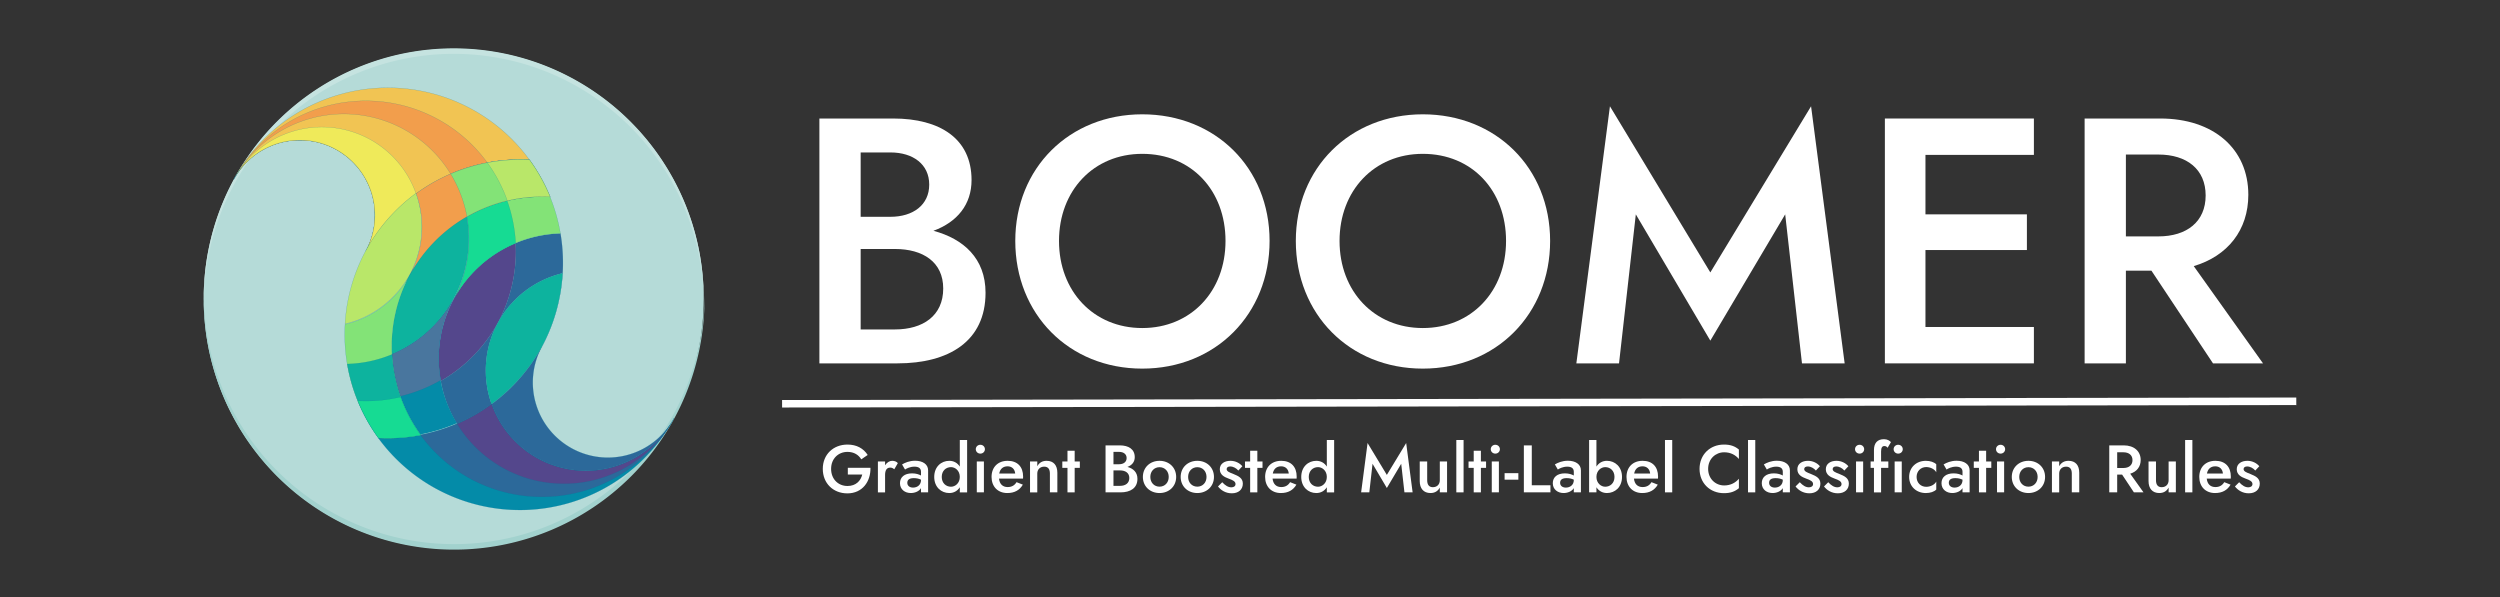 <?xml version="1.0" encoding="UTF-8" standalone="no"?>
<!-- Created with Inkscape (http://www.inkscape.org/) -->

<svg
   width="500mm"
   height="119.437mm"
   viewBox="0 0 500 119.437"
   version="1.1"
   id="svg5"
   xmlns="http://www.w3.org/2000/svg"
   xmlns:svg="http://www.w3.org/2000/svg">
  <rect x="0" y="0" width="500" height="119.437" fill="#333333" stroke="none"/>
  <defs
     id="defs2">
    <rect
       x="458.906"
       y="272.505"
       width="1698.591"
       height="85.345"
       id="rect5066" />
    <rect
       x="400"
       y="1.0220447e-10"
       width="1380"
       height="380"
       id="rect65287-3" />
  </defs>
  <g
     id="layer1"
     style="display:inline">
    <g
       id="g25590"
       transform="translate(-0.529,4.969)">
      <g
         id="g1073"
         transform="translate(40.74,9.669)">
        <circle
           style="display:inline;fill:#b5dbd8;fill-opacity:1;stroke-width:5.536;stroke-linejoin:round"
           id="circle26197"
           cx="50"
           cy="50.1"
           r="50"
           transform="translate(0.529,-4.969)" />
        <path
           id="path26297"
           style="display:inline;fill:#c5e3e0;fill-opacity:1;stroke-width:5.536;stroke-linejoin:round"
           d="M 99.99,50.819 A 50,50 0 0 0 50,1.1 50,50 0 0 0 0.021,50.55 50,50 0 0 1 0,50 50,50 0 0 1 50,0 50,50 0 0 1 100,50 50,50 0 0 1 99.99,50.819 Z"
           transform="translate(0.529,-4.969)" />
        <path
           id="path848"
           style="display:inline;fill:#a2d2ce;fill-opacity:1;stroke-width:20.924;stroke-linejoin:round"
           d="M 377.914,186.258 A 188.976,188.976 0 0 1 188.977,374.174 188.976,188.976 0 0 1 0.078,187.275 188.976,188.976 0 0 0 0,189.354 188.976,188.976 0 0 0 188.977,378.33 188.976,188.976 0 0 0 377.953,189.354 a 188.976,188.976 0 0 0 -0.039,-3.096 z"
           transform="matrix(0.265,0,0,0.265,0.529,-4.969)" />
        <g
           id="g72272"
           transform="rotate(28.497,60.049,48.557)"
           style="display:inline;stroke:#006d93;stroke-width:0.05;stroke-miterlimit:4;stroke-dasharray:none;stroke-opacity:0.5">
          <g
             id="g5146"
             style="display:inline;stroke:#006d93;stroke-width:0.05;stroke-miterlimit:4;stroke-dasharray:none;stroke-opacity:0.5">
            <path
               id="path1166-3"
               style="display:inline;fill:#048ba8;fill-opacity:1;stroke:#006d93;stroke-width:0.189;stroke-linejoin:round;stroke-miterlimit:4;stroke-dasharray:none;stroke-opacity:0.5"
               d="m 377.953,188.977 a 75.591,75.591 0 0 1 -75.592,75.59 75.591,75.591 0 0 1 -50.424,-19.398 132.283,132.283 0 0 1 -63.074,63.248 132.283,132.283 0 0 0 56.807,12.844 132.283,132.283 0 0 0 132.283,-132.283 z"
               transform="scale(0.265)" />
            <path
               id="path1084-6"
               style="display:inline;fill:#2c699a;fill-opacity:1;stroke:#006d93;stroke-width:0.189;stroke-linejoin:round;stroke-miterlimit:4;stroke-dasharray:none;stroke-opacity:0.5"
               d="m 377.953,188.977 a 75.591,75.591 0 0 1 -75.592,75.59 75.591,75.591 0 0 1 -50.553,-19.516 132.283,132.283 0 0 1 -35.959,46.211 113.386,113.386 0 0 0 48.717,11.1 113.386,113.386 0 0 0 113.387,-113.385 z"
               transform="scale(0.265)" />
            <path
               id="path1408-7"
               style="display:inline;fill:#54478c;fill-opacity:1;stroke:#006d93;stroke-width:0.189;stroke-linejoin:round;stroke-miterlimit:4;stroke-dasharray:none;stroke-opacity:0.5"
               d="m 377.953,188.977 a 75.591,75.591 0 0 1 -75.592,75.59 75.591,75.591 0 0 1 -50.527,-19.492 132.283,132.283 0 0 1 -15.818,25.602 94.488,94.488 0 0 0 47.449,12.789 94.488,94.488 0 0 0 94.488,-94.488 z"
               transform="scale(0.265)" />
            <path
               id="path1512-2"
               style="display:inline;fill:#2c699a;fill-opacity:1;stroke:#006d93;stroke-width:0.189;stroke-linejoin:round;stroke-miterlimit:4;stroke-dasharray:none;stroke-opacity:0.5"
               d="m 264.566,188.977 a 132.283,132.283 0 0 1 -12.609,56.211 75.591,75.591 0 0 0 50.404,19.379 75.591,75.591 0 0 0 75.33,-70.252 56.693,56.693 0 0 1 -56.432,51.355 56.693,56.693 0 0 1 -56.693,-56.693 z"
               transform="scale(0.265)" />
          </g>
          <g
             id="g6558"
             style="display:inline;stroke:#006d93;stroke-width:0.05;stroke-miterlimit:4;stroke-dasharray:none;stroke-opacity:0.5">
            <path
               id="path1166"
               style="display:inline;fill:#f1c453;fill-opacity:1;stroke:#006d93;stroke-width:0.189;stroke-linejoin:round;stroke-miterlimit:4;stroke-dasharray:none;stroke-opacity:0.5"
               d="M 132.283,56.693 A 132.283,132.283 0 0 0 0,188.977 56.693,56.693 0 0 1 56.693,132.283 56.693,56.693 0 0 1 113.387,188.977 132.283,132.283 0 0 1 189.088,69.535 132.283,132.283 0 0 0 132.283,56.693 Z"
               transform="scale(0.265)" />
            <path
               id="path1084"
               style="display:inline;fill:#f29e4c;fill-opacity:1;stroke:#006d93;stroke-width:0.189;stroke-linejoin:round;stroke-miterlimit:4;stroke-dasharray:none;stroke-opacity:0.5"
               d="M 113.387,75.59 A 113.386,113.386 0 0 0 0,188.977 56.693,56.693 0 0 1 56.693,132.283 56.693,56.693 0 0 1 113.387,188.977 132.283,132.283 0 0 1 162.176,86.629 113.386,113.386 0 0 0 113.387,75.59 Z"
               transform="scale(0.265)" />
            <path
               id="path1408"
               style="display:inline;fill:#f1c453;fill-opacity:1;stroke:#006d93;stroke-width:0.189;stroke-linejoin:round;stroke-miterlimit:4;stroke-dasharray:none;stroke-opacity:0.5"
               d="M 94.488,94.488 A 94.488,94.488 0 0 0 0,188.977 56.693,56.693 0 0 1 56.693,132.283 56.693,56.693 0 0 1 113.387,188.977 132.283,132.283 0 0 1 141.938,107.277 94.488,94.488 0 0 0 94.488,94.488 Z"
               transform="scale(0.265)" />
            <path
               id="path1512"
               style="display:inline;fill:#efea5a;fill-opacity:1;stroke:#006d93;stroke-width:0.189;stroke-linejoin:round;stroke-miterlimit:4;stroke-dasharray:none;stroke-opacity:0.5"
               d="M 75.59,113.387 A 75.591,75.591 0 0 0 0,188.977 56.693,56.693 0 0 1 56.693,132.283 a 56.693,56.693 0 0 1 56.693,56.693 132.283,132.283 0 0 1 12.609,-56.211 75.591,75.591 0 0 0 -50.406,-19.379 z"
               transform="scale(0.265)" />
          </g>
          <g
             id="g3439"
             transform="translate(-51.904,8.807)"
             style="display:inline;stroke:#006d93;stroke-width:0.05;stroke-miterlimit:4;stroke-dasharray:none;stroke-opacity:0.5">
            <path
               id="circle5148-1"
               style="display:inline;fill:#2c699a;fill-opacity:1;stroke:#006d93;stroke-width:0.189;stroke-linejoin:round;stroke-miterlimit:4;stroke-dasharray:none;stroke-opacity:0.5"
               d="m 236.123,107.207 a 94.488,94.488 0 0 0 -26.229,22.557 113.386,113.386 0 0 1 16.877,59.213 75.591,75.591 0 0 1 25.041,-56.156 132.283,132.283 0 0 1 6.836,17.598 132.283,132.283 0 0 0 -22.525,-43.211 z m 22.525,43.211 a 132.283,132.283 0 0 1 0.291,0.965 132.283,132.283 0 0 0 -0.291,-0.965 z m 0.291,0.965 a 132.283,132.283 0 0 1 2.166,8.146 132.283,132.283 0 0 0 -2.166,-8.146 z m 2.166,8.146 a 132.283,132.283 0 0 1 0.455,2.141 132.283,132.283 0 0 0 -0.455,-2.141 z m 0.455,2.141 a 132.283,132.283 0 0 1 1.408,7.451 132.283,132.283 0 0 0 -1.408,-7.451 z m 1.408,7.451 a 132.283,132.283 0 0 1 0.43,3.395 132.283,132.283 0 0 0 -0.43,-3.395 z m 0.43,3.395 a 132.283,132.283 0 0 1 0.736,6.434 132.283,132.283 0 0 0 -0.736,-6.434 z m 0.736,6.434 a 132.283,132.283 0 0 1 0.432,10.031 132.283,132.283 0 0 0 -0.432,-10.031 z m 0.432,10.031 a 132.283,132.283 0 0 1 -0.432,10.002 132.283,132.283 0 0 0 0.432,-10.002 z m -0.432,10.002 a 132.283,132.283 0 0 1 -0.746,6.539 132.283,132.283 0 0 0 0.746,-6.539 z m -0.746,6.539 a 132.283,132.283 0 0 1 -0.42,3.305 132.283,132.283 0 0 0 0.42,-3.305 z m -0.42,3.305 a 132.283,132.283 0 0 1 -1.428,7.543 132.283,132.283 0 0 0 1.428,-7.543 z m -1.428,7.543 a 132.283,132.283 0 0 1 -0.428,2.012 132.283,132.283 0 0 0 0.428,-2.012 z m -0.428,2.012 a 132.283,132.283 0 0 1 -2.188,8.229 132.283,132.283 0 0 0 2.188,-8.229 z m -2.188,8.229 a 132.283,132.283 0 0 1 -0.273,0.9 132.283,132.283 0 0 0 0.273,-0.9 z m -0.273,0.9 a 132.283,132.283 0 0 1 -6.844,17.621 75.591,75.591 0 0 1 -25.037,-56.15 113.386,113.386 0 0 1 -16.906,59.174 94.488,94.488 0 0 0 26.256,22.588 132.283,132.283 0 0 0 22.531,-43.232 z m -49.002,-97.463 a 94.488,94.488 0 0 0 -5.912,8.252 94.488,94.488 0 0 1 5.912,-8.252 z m -6.414,9.125 a 94.488,94.488 0 0 0 -4.342,7.791 94.488,94.488 0 0 1 4.342,-7.791 z m -5.602,10.551 a 94.488,94.488 0 0 0 -2.676,6.406 94.488,94.488 0 0 1 2.676,-6.406 z m -3.822,9.723 a 94.488,94.488 0 0 0 -1.83,6.299 94.488,94.488 0 0 1 1.83,-6.299 z m -2.67,9.768 a 94.488,94.488 0 0 0 -1.166,6.807 94.488,94.488 0 0 1 1.166,-6.807 z m -1.602,9.846 a 94.488,94.488 0 0 0 -0.564,9.918 94.488,94.488 0 0 1 0.564,-9.918 z m -0.564,9.918 a 94.488,94.488 0 0 0 0.561,9.902 94.488,94.488 0 0 1 -0.561,-9.902 z m 1.006,12.988 a 94.488,94.488 0 0 0 1.154,6.752 94.488,94.488 0 0 1 -1.154,-6.752 z m 2.002,10.25 a 94.488,94.488 0 0 0 1.818,6.26 94.488,94.488 0 0 1 -1.818,-6.26 z m 2.977,9.609 a 94.488,94.488 0 0 0 2.646,6.344 94.488,94.488 0 0 1 -2.646,-6.344 z m 3.932,9.164 a 94.488,94.488 0 0 0 4.232,7.596 94.488,94.488 0 0 1 -4.232,-7.596 z m 4.846,8.662 a 94.488,94.488 0 0 0 5.881,8.219 94.488,94.488 0 0 1 -5.881,-8.219 z"
               transform="matrix(0.265,0,0,0.265,51.904,-8.807)" />
            <path
               id="circle5150-8"
               style="display:inline;fill:#54478c;fill-opacity:1;stroke:#006d93;stroke-width:0.189;stroke-linejoin:round;stroke-miterlimit:4;stroke-dasharray:none;stroke-opacity:0.5"
               d="m 209.877,129.73 a 94.488,94.488 0 0 0 -20.9,59.246 94.488,94.488 0 0 0 20.871,59.211 113.386,113.386 0 0 0 16.924,-59.207 113.386,113.386 0 0 0 -16.895,-59.25 z"
               transform="matrix(0.265,0,0,0.265,51.904,-8.807)" />
            <path
               id="path7774"
               style="display:inline;fill:#0db39e;fill-opacity:1;stroke:#006d93;stroke-width:0.189;stroke-linejoin:round;stroke-miterlimit:4;stroke-dasharray:none;stroke-opacity:0.5"
               d="m 251.812,132.82 a 75.591,75.591 0 0 0 -25.041,56.156 75.591,75.591 0 0 0 25.037,56.154 132.283,132.283 0 0 0 12.758,-56.15 132.283,132.283 0 0 0 -12.754,-56.16 z"
               transform="matrix(0.265,0,0,0.265,51.904,-8.807)" />
          </g>
          <g
             id="g5751"
             style="display:inline;stroke:#006d93;stroke-width:0.05;stroke-miterlimit:4;stroke-dasharray:none;stroke-opacity:0.5"
             transform="translate(-0.16)">
            <path
               id="circle5148"
               style="display:inline;fill:#048ba8;fill-opacity:1;stroke:#006d93;stroke-width:0.05;stroke-linejoin:round;stroke-miterlimit:4;stroke-dasharray:none;stroke-opacity:0.5"
               d="M 50.16,50 A 25,25 0 0 1 44.607,65.672 30,30 0 0 0 57.283,77.09 35,35 0 0 0 62.63,71.63 25,25 0 0 1 50.16,50 Z m -9.826,3.065 a 30,30 0 0 0 0.158,1.132 30,30 0 0 1 -0.158,-1.132 z m 0.482,3.025 a 30,30 0 0 0 0.312,1.329 30,30 0 0 1 -0.312,-1.329 z m 0.787,2.968 a 30,30 0 0 0 0.455,1.365 30,30 0 0 1 -0.455,-1.365 z m 1.099,2.912 a 30,30 0 0 0 0.884,1.865 30,30 0 0 1 -0.884,-1.865 z" />
            <path
               id="circle5150"
               style="display:inline;fill:#49769e;fill-opacity:1;stroke:#006d93;stroke-width:0.05;stroke-linejoin:round;stroke-miterlimit:4;stroke-dasharray:none;stroke-opacity:0.5"
               d="m 50.16,50 a 25,25 0 0 1 -5.542,15.658 30,30 0 0 0 5.503,6.648 30,30 0 0 0 5.582,-6.68 25,25 0 0 1 -5.542,-15.626 z m -9.84,3.012 a 30,30 0 0 0 0.037,0.318 30,30 0 0 1 -0.037,-0.318 z m 0.465,3.006 a 30,30 0 0 0 0.089,0.425 30,30 0 0 1 -0.089,-0.425 z m 0.788,3.02 a 30,30 0 0 0 0.113,0.366 30,30 0 0 1 -0.113,-0.366 z m 1.136,3.025 a 30,30 0 0 0 0.2,0.428 30,30 0 0 1 -0.2,-0.428 z m 1.353,2.686 a 30,30 0 0 0 0.32,0.548 30,30 0 0 1 -0.32,-0.548 z" />
          </g>
          <g
             id="g2903"
             style="display:inline;stroke:#006d93;stroke-width:0.05;stroke-miterlimit:4;stroke-dasharray:none;stroke-opacity:0.5">
            <path
               id="path2899"
               style="display:inline;fill:#83e377;fill-opacity:1;stroke:#006d93;stroke-width:0.189;stroke-linejoin:round;stroke-miterlimit:4;stroke-dasharray:none;stroke-opacity:0.5"
               d="m 215.912,86.582 a 113.386,113.386 0 0 0 -47.928,43.162 94.488,94.488 0 0 1 20.992,59.232 94.488,94.488 0 0 1 47.137,-81.758 132.283,132.283 0 0 0 -20.201,-20.637 z m -51.451,49.502 a 113.386,113.386 0 0 0 -3.695,7.701 113.386,113.386 0 0 1 3.695,-7.701 z m -6.109,13.5 a 113.386,113.386 0 0 0 -1.713,5.131 113.386,113.386 0 0 1 1.713,-5.131 z m -3.52,11.369 a 113.386,113.386 0 0 0 -1.176,5.01 113.386,113.386 0 0 1 1.176,-5.01 z m -2.395,12.148 a 113.386,113.386 0 0 0 -0.6,4.293 113.386,113.386 0 0 1 0.6,-4.293 z"
               transform="scale(0.265)" />
            <path
               id="path2901"
               style="display:inline;fill:#16db93;fill-opacity:1;stroke:#006d93;stroke-width:0.189;stroke-linejoin:round;stroke-miterlimit:4;stroke-dasharray:none;stroke-opacity:0.5"
               d="m 188.881,104.623 a 113.386,113.386 0 0 0 -20.854,25.176 94.488,94.488 0 0 1 20.949,59.178 94.488,94.488 0 0 1 20.979,-59.104 113.386,113.386 0 0 0 -21.074,-25.25 z m -21.738,26.535 a 113.386,113.386 0 0 0 -1.184,2.027 113.386,113.386 0 0 1 1.184,-2.027 z m -5.566,10.598 a 113.386,113.386 0 0 0 -0.742,1.588 113.386,113.386 0 0 1 0.742,-1.588 z m -4.629,11.676 a 113.386,113.386 0 0 0 -0.41,1.328 113.386,113.386 0 0 1 0.41,-1.328 z m -3.062,11.182 a 113.386,113.386 0 0 0 -0.338,1.605 113.386,113.386 0 0 1 0.338,-1.605 z m -1.957,11.773 a 113.386,113.386 0 0 0 -0.141,1.209 113.386,113.386 0 0 1 0.141,-1.209 z"
               transform="scale(0.265)" />
          </g>
          <path
             id="circle5152-6"
             style="display:inline;fill:#0db39e;fill-opacity:1;stroke:#006d93;stroke-width:0.05;stroke-linejoin:round;stroke-miterlimit:4;stroke-dasharray:none;stroke-opacity:0.5"
             d="m 44.443,34.325 a 30,30 0 0 0 -4.443,15.676 30,30 0 0 0 4.444,15.676 25,25 0 0 0 5.556,-15.676 25,25 0 0 0 -5.557,-15.676 z" />
          <path
             id="path7530"
             style="display:inline;fill:#b9e769;fill-opacity:1;stroke:#006d93;stroke-width:0.05;stroke-linejoin:round;stroke-miterlimit:4;stroke-dasharray:none;stroke-opacity:0.5"
             d="M 33.35,35.111 A 35,35 0 0 0 30,50 35,35 0 0 0 33.34,64.869 20,20 0 0 0 40,50 20,20 0 0 0 33.35,35.111 Z" />
          <g
             id="g10285"
             style="stroke:#006d93;stroke-width:0.05;stroke-miterlimit:4;stroke-dasharray:none;stroke-opacity:0.5">
            <path
               id="path10120"
               style="display:inline;fill:#83e377;fill-opacity:1;stroke:#006d93;stroke-width:0.189;stroke-linejoin:round;stroke-miterlimit:4;stroke-dasharray:none;stroke-opacity:0.5"
               d="m 151.182,188.977 a 75.591,75.591 0 0 1 -25.217,56.078 132.283,132.283 0 0 0 63.127,63.361 132.283,132.283 0 0 0 27.008,-17.168 113.386,113.386 0 0 1 -64.918,-102.271 z"
               transform="scale(0.265)" />
            <path
               id="path9476"
               style="display:inline;fill:#0db39e;fill-opacity:1;stroke:#006d93;stroke-width:0.189;stroke-linejoin:round;stroke-miterlimit:4;stroke-dasharray:none;stroke-opacity:0.5"
               d="m 167.988,248.061 a 94.488,94.488 0 0 1 -26.262,22.504 132.283,132.283 0 0 0 47.365,37.852 132.283,132.283 0 0 0 27.008,-17.168 113.386,113.386 0 0 1 -48.111,-43.188 z"
               transform="scale(0.265)" />
            <path
               id="path9889"
               style="display:inline;fill:#16db93;fill-opacity:1;stroke:#006d93;stroke-width:0.189;stroke-linejoin:round;stroke-miterlimit:4;stroke-dasharray:none;stroke-opacity:0.5"
               d="m 188.963,273.186 a 113.386,113.386 0 0 1 -26.996,17.986 132.283,132.283 0 0 0 27.125,17.244 132.283,132.283 0 0 0 27.008,-17.168 113.386,113.386 0 0 1 -27.137,-18.062 z"
               transform="scale(0.265)" />
          </g>
          <g
             id="g10293"
             style="stroke:#006d93;stroke-width:0.05;stroke-miterlimit:4;stroke-dasharray:none;stroke-opacity:0.5">
            <path
               id="path10287"
               style="display:inline;fill:#f29e4c;fill-opacity:1;stroke:#006d93;stroke-width:0.189;stroke-linejoin:round;stroke-miterlimit:4;stroke-dasharray:none;stroke-opacity:0.5"
               d="m 189.107,69.527 a 132.283,132.283 0 0 0 -63.064,63.195 75.591,75.591 0 0 1 25.139,56.254 113.386,113.386 0 0 1 64.963,-102.293 132.283,132.283 0 0 0 -27.037,-17.156 z"
               transform="scale(0.265)" />
            <path
               id="path10289"
               style="display:inline;fill:#83e377;fill-opacity:1;stroke:#006d93;stroke-width:0.189;stroke-linejoin:round;stroke-miterlimit:4;stroke-dasharray:none;stroke-opacity:0.5"
               d="m 189.107,69.527 a 132.283,132.283 0 0 0 -47.266,37.711 94.488,94.488 0 0 1 26.238,22.5 113.386,113.386 0 0 1 48.064,-43.055 132.283,132.283 0 0 0 -27.037,-17.156 z"
               transform="scale(0.265)" />
            <path
               id="path10291"
               style="display:inline;fill:#b9e769;fill-opacity:1;stroke:#006d93;stroke-width:0.189;stroke-linejoin:round;stroke-miterlimit:4;stroke-dasharray:none;stroke-opacity:0.5"
               d="M 189.107,69.527 A 132.283,132.283 0 0 0 162.156,86.625 a 113.386,113.386 0 0 1 26.967,18.004 113.386,113.386 0 0 1 27.021,-17.945 132.283,132.283 0 0 0 -27.037,-17.156 z"
               transform="scale(0.265)" />
          </g>
        </g>
        <g
           aria-label="Gradient Boosted Multi-Label Classification Rules"
           transform="matrix(0.265,0,0,0.265,2.226,-1.1541691e-6)"
           id="text5064"
           style="font-size:50.667px;line-height:1.25;font-family:'Jost*';-inkscape-font-specification:'Jost*';letter-spacing:0px;word-spacing:0px;white-space:pre;shape-inside:url(#rect5066);display:inline;fill:#1e1e1e">
          <path
             d="m 479.73,302.88 h 10.893 c -1.165,4.813 -4.813,8.664 -11.147,8.664 -6.992,0 -12.363,-5.168 -12.363,-12.92 0,-7.752 5.472,-12.819 12.363,-12.819 4.915,0 8.411,2.28 10.387,5.624 l 4.864,-3.293 c -3.141,-4.915 -8.309,-7.853 -15.251,-7.853 -10.741,0 -18.645,7.499 -18.645,18.341 0,10.843 7.803,18.493 18.544,18.493 11.349,0 17.683,-8.917 17.429,-19.304 h -17.075 z"
             style="font-weight:500;-inkscape-font-specification:'Jost* Medium';fill:#ffffff"
             id="path448" />
          <path
             d="m 514.792,298.928 2.685,-4.661 c -1.064,-1.216 -2.635,-1.723 -4.307,-1.723 -1.976,0 -3.952,1.267 -5.32,3.344 v -2.837 h -5.421 v 23.307 h 5.421 v -13.123 c 0,-3.344 1.115,-5.573 3.851,-5.573 1.317,0 2.077,0.456 3.091,1.267 z"
             style="font-weight:500;-inkscape-font-specification:'Jost* Medium';fill:#ffffff"
             id="path450" />
          <path
             d="m 522.898,299.13 c 1.013,-0.709 3.749,-2.179 7.093,-2.179 2.888,0 4.965,1.013 4.965,3.851 v 2.837 c -1.469,-0.811 -3.699,-1.621 -6.739,-1.621 -5.776,0 -9.12,2.888 -9.12,7.397 0,4.763 3.749,7.448 8.157,7.448 2.989,0 6.232,-1.216 7.701,-3.699 v 3.192 h 5.371 v -16.619 c 0,-4.611 -4.104,-7.245 -9.829,-7.245 -4.357,0 -7.701,1.52 -9.829,2.787 z m 1.723,9.981 c 0,-2.179 1.469,-3.496 4.915,-3.496 1.976,0 3.749,0.355 5.421,1.165 v 0.355 c 0,3.547 -2.736,5.624 -5.979,5.624 -2.533,0 -4.357,-1.317 -4.357,-3.648 z"
             style="font-weight:500;-inkscape-font-specification:'Jost* Medium';fill:#ffffff"
             id="path452" />
          <path
             d="m 544.938,304.704 c 0,7.651 5.269,12.16 11.349,12.16 3.395,0 6.181,-1.571 7.955,-4.357 v 3.851 h 5.523 v -39.52 h -5.523 v 20.064 c -1.773,-2.787 -4.56,-4.357 -7.955,-4.357 -6.08,0 -11.349,4.509 -11.349,12.16 z m 5.675,0 c 0,-4.661 3.192,-7.397 6.992,-7.397 3.141,0 6.637,2.635 6.637,7.397 0,4.763 -3.496,7.397 -6.637,7.397 -3.8,0 -6.992,-2.736 -6.992,-7.397 z"
             style="font-weight:500;-inkscape-font-specification:'Jost* Medium';fill:#ffffff"
             id="path454" />
          <path
             d="m 576.301,283.778 c 0,1.875 1.52,3.344 3.445,3.344 1.925,0 3.445,-1.469 3.445,-3.344 0,-1.875 -1.52,-3.344 -3.445,-3.344 -1.925,0 -3.445,1.469 -3.445,3.344 z m 0.76,9.272 v 23.307 h 5.371 v -23.307 z"
             style="font-weight:500;-inkscape-font-specification:'Jost* Medium';fill:#ffffff"
             id="path456" />
          <path
             d="m 600.114,316.864 c 5.371,0 9.272,-2.128 11.704,-6.333 l -4.763,-1.875 c -1.52,2.533 -3.749,3.699 -6.688,3.699 -3.8,0 -6.131,-2.331 -6.536,-6.384 h 18.139 c 0,-0.253 0.051,-0.912 0.051,-1.52 0,-7.448 -4.307,-11.907 -11.653,-11.907 -7.397,0 -12.16,4.813 -12.16,12.16 0,7.296 4.712,12.16 11.907,12.16 z m 0.203,-20.165 c 3.243,0 5.472,2.128 5.725,5.472 h -12.059 c 0.659,-3.547 2.888,-5.472 6.333,-5.472 z"
             style="font-weight:500;-inkscape-font-specification:'Jost* Medium';fill:#ffffff"
             id="path458" />
          <path
             d="m 632.237,302.17 v 14.187 h 5.624 v -14.795 c 0,-5.624 -2.837,-9.019 -8.107,-9.019 -3.192,0 -5.573,1.368 -7.043,4.104 v -3.597 h -5.472 v 23.307 h 5.472 v -14.187 c 0,-3.141 2.128,-5.219 5.219,-5.219 2.939,0 4.307,1.824 4.307,5.219 z"
             style="font-weight:500;-inkscape-font-specification:'Jost* Medium';fill:#ffffff"
             id="path460" />
          <path
             d="m 641.61,293.05 v 4.813 h 3.901 v 18.493 h 5.421 v -18.493 h 3.901 v -4.813 h -3.901 v -8.107 h -5.421 v 8.107 z"
             style="font-weight:500;-inkscape-font-specification:'Jost* Medium';fill:#ffffff"
             id="path462" />
          <path
             d="m 698.306,306.122 c 0,-4.965 -3.192,-7.803 -7.549,-8.968 3.445,-1.267 5.523,-3.8 5.523,-7.347 0,-6.029 -4.611,-8.917 -11.349,-8.917 h -10.691 v 35.467 h 11.299 c 7.448,0 12.768,-3.192 12.768,-10.235 z m -13.781,-20.317 c 3.293,0 5.624,1.723 5.624,4.661 0,2.939 -2.331,4.661 -5.624,4.661 h -4.307 v -9.323 z m -4.307,25.637 v -11.653 h 4.965 c 4.053,0 6.992,1.875 6.992,5.725 0,3.952 -2.939,5.928 -6.992,5.928 z"
             style="font-weight:500;-inkscape-font-specification:'Jost* Medium';fill:#ffffff"
             id="path464" />
          <path
             d="m 702.41,304.704 c 0,7.144 5.421,12.16 12.565,12.16 7.144,0 12.565,-5.016 12.565,-12.16 0,-7.144 -5.421,-12.16 -12.565,-12.16 -7.144,0 -12.565,5.016 -12.565,12.16 z m 5.624,0 c 0,-4.357 2.989,-7.347 6.941,-7.347 3.952,0 6.941,2.989 6.941,7.347 0,4.357 -2.989,7.347 -6.941,7.347 -3.952,0 -6.941,-2.989 -6.941,-7.347 z"
             style="font-weight:500;-inkscape-font-specification:'Jost* Medium';fill:#ffffff"
             id="path466" />
          <path
             d="m 730.936,304.704 c 0,7.144 5.421,12.16 12.565,12.16 7.144,0 12.565,-5.016 12.565,-12.16 0,-7.144 -5.421,-12.16 -12.565,-12.16 -7.144,0 -12.565,5.016 -12.565,12.16 z m 5.624,0 c 0,-4.357 2.989,-7.347 6.941,-7.347 3.952,0 6.941,2.989 6.941,7.347 0,4.357 -2.989,7.347 -6.941,7.347 -3.952,0 -6.941,-2.989 -6.941,-7.347 z"
             style="font-weight:500;-inkscape-font-specification:'Jost* Medium';fill:#ffffff"
             id="path468" />
          <path
             d="m 762.298,308.706 -3.192,3.192 c 2.027,2.685 5.624,5.168 10.437,5.168 5.067,0 8.309,-2.888 8.309,-7.296 0,-4.205 -3.293,-5.725 -7.144,-7.296 -2.888,-1.115 -5.067,-1.925 -5.067,-3.699 0,-1.267 1.115,-1.976 2.685,-1.976 2.28,0 4.611,1.317 6.131,3.091 l 3.04,-3.243 c -1.925,-2.331 -5.219,-4.104 -9.019,-4.104 -4.307,0 -8.005,2.128 -8.005,6.333 0,4.256 3.445,5.928 6.637,7.093 3.091,1.115 5.219,2.077 5.219,4.104 0,1.52 -1.165,2.483 -3.141,2.483 -2.381,0 -4.611,-1.368 -6.891,-3.851 z"
             style="font-weight:500;-inkscape-font-specification:'Jost* Medium';fill:#ffffff"
             id="path470" />
          <path
             d="m 779.474,293.05 v 4.813 h 3.901 v 18.493 h 5.421 v -18.493 h 3.901 v -4.813 h -3.901 v -8.107 h -5.421 v 8.107 z"
             style="font-weight:500;-inkscape-font-specification:'Jost* Medium';fill:#ffffff"
             id="path472" />
          <path
             d="m 806.581,316.864 c 5.371,0 9.272,-2.128 11.704,-6.333 l -4.763,-1.875 c -1.52,2.533 -3.749,3.699 -6.688,3.699 -3.8,0 -6.131,-2.331 -6.536,-6.384 h 18.139 c 0,-0.253 0.051,-0.912 0.051,-1.52 0,-7.448 -4.307,-11.907 -11.653,-11.907 -7.397,0 -12.16,4.813 -12.16,12.16 0,7.296 4.712,12.16 11.907,12.16 z m 0.203,-20.165 c 3.243,0 5.472,2.128 5.725,5.472 h -12.059 c 0.659,-3.547 2.888,-5.472 6.333,-5.472 z"
             style="font-weight:500;-inkscape-font-specification:'Jost* Medium';fill:#ffffff"
             id="path474" />
          <path
             d="m 821.933,304.704 c 0,7.651 5.269,12.16 11.349,12.16 3.395,0 6.181,-1.571 7.955,-4.357 v 3.851 h 5.523 v -39.52 h -5.523 v 20.064 c -1.773,-2.787 -4.56,-4.357 -7.955,-4.357 -6.08,0 -11.349,4.509 -11.349,12.16 z m 5.675,0 c 0,-4.661 3.192,-7.397 6.992,-7.397 3.141,0 6.637,2.635 6.637,7.397 0,4.763 -3.496,7.397 -6.637,7.397 -3.8,0 -6.992,-2.736 -6.992,-7.397 z"
             style="font-weight:500;-inkscape-font-specification:'Jost* Medium';fill:#ffffff"
             id="path476" />
          <path
             d="m 875.741,294.773 10.792,18.291 10.843,-18.291 2.432,21.584 h 6.181 l -4.864,-37.24 -14.592,24.067 -14.541,-24.067 -4.864,37.24 h 6.181 z"
             style="font-weight:500;-inkscape-font-specification:'Jost* Medium';fill:#ffffff"
             id="path478" />
          <path
             d="m 916.984,307.237 v -14.187 h -5.624 v 14.795 c 0,5.573 2.888,9.019 8.107,9.019 3.243,0 5.573,-1.419 7.043,-4.104 v 3.597 h 5.472 v -23.307 h -5.472 v 14.187 c 0,3.141 -2.128,5.219 -5.219,5.219 -2.939,0 -4.307,-1.925 -4.307,-5.219 z"
             style="font-weight:500;-inkscape-font-specification:'Jost* Medium';fill:#ffffff"
             id="path480" />
          <path
             d="m 938.973,276.837 v 39.52 h 5.472 v -39.52 z"
             style="font-weight:500;-inkscape-font-specification:'Jost* Medium';fill:#ffffff"
             id="path482" />
          <path
             d="m 948.195,293.05 v 4.813 h 3.901 v 18.493 h 5.421 v -18.493 h 3.901 v -4.813 h -3.901 v -8.107 h -5.421 v 8.107 z"
             style="font-weight:500;-inkscape-font-specification:'Jost* Medium';fill:#ffffff"
             id="path484" />
          <path
             d="m 964.965,283.778 c 0,1.875 1.52,3.344 3.445,3.344 1.925,0 3.445,-1.469 3.445,-3.344 0,-1.875 -1.52,-3.344 -3.445,-3.344 -1.925,0 -3.445,1.469 -3.445,3.344 z m 0.76,9.272 v 23.307 h 5.371 v -23.307 z"
             style="font-weight:500;-inkscape-font-specification:'Jost* Medium';fill:#ffffff"
             id="path486" />
          <path
             d="m 975.403,306.781 h 10.387 v -4.915 h -10.387 z"
             style="font-weight:500;-inkscape-font-specification:'Jost* Medium';fill:#ffffff"
             id="path488" />
          <path
             d="m 989.944,280.89 v 35.467 h 20.064 v -5.371 h -14.085 v -30.096 z"
             style="font-weight:500;-inkscape-font-specification:'Jost* Medium';fill:#ffffff"
             id="path490" />
          <path
             d="m 1015.581,299.13 c 1.013,-0.709 3.749,-2.179 7.093,-2.179 2.888,0 4.965,1.013 4.965,3.851 v 2.837 c -1.469,-0.811 -3.699,-1.621 -6.739,-1.621 -5.776,0 -9.12,2.888 -9.12,7.397 0,4.763 3.749,7.448 8.157,7.448 2.989,0 6.232,-1.216 7.701,-3.699 v 3.192 h 5.371 v -16.619 c 0,-4.611 -4.104,-7.245 -9.829,-7.245 -4.357,0 -7.701,1.52 -9.829,2.787 z m 1.723,9.981 c 0,-2.179 1.469,-3.496 4.915,-3.496 1.976,0 3.749,0.355 5.421,1.165 v 0.355 c 0,3.547 -2.736,5.624 -5.979,5.624 -2.533,0 -4.357,-1.317 -4.357,-3.648 z"
             style="font-weight:500;-inkscape-font-specification:'Jost* Medium';fill:#ffffff"
             id="path492" />
          <path
             d="m 1064.019,304.704 c 0,-7.651 -5.269,-12.16 -11.349,-12.16 -3.395,0 -6.181,1.571 -7.955,4.357 v -20.064 h -5.523 v 39.52 h 5.523 v -3.851 c 1.773,2.787 4.56,4.357 7.955,4.357 6.08,0 11.349,-4.509 11.349,-12.16 z m -5.675,0 c 0,4.661 -3.192,7.397 -6.992,7.397 -3.141,0 -6.637,-2.635 -6.637,-7.397 0,-4.763 3.496,-7.397 6.637,-7.397 3.8,0 6.992,2.736 6.992,7.397 z"
             style="font-weight:500;-inkscape-font-specification:'Jost* Medium';fill:#ffffff"
             id="path494" />
          <path
             d="m 1079.32,316.864 c 5.371,0 9.272,-2.128 11.704,-6.333 l -4.763,-1.875 c -1.52,2.533 -3.749,3.699 -6.688,3.699 -3.8,0 -6.131,-2.331 -6.536,-6.384 h 18.139 c 0,-0.253 0.051,-0.912 0.051,-1.52 0,-7.448 -4.307,-11.907 -11.653,-11.907 -7.397,0 -12.16,4.813 -12.16,12.16 0,7.296 4.712,12.16 11.907,12.16 z m 0.203,-20.165 c 3.243,0 5.472,2.128 5.725,5.472 h -12.059 c 0.659,-3.547 2.888,-5.472 6.333,-5.472 z"
             style="font-weight:500;-inkscape-font-specification:'Jost* Medium';fill:#ffffff"
             id="path496" />
          <path
             d="m 1096.445,276.837 v 39.52 h 5.472 v -39.52 z"
             style="font-weight:500;-inkscape-font-specification:'Jost* Medium';fill:#ffffff"
             id="path498" />
          <path
             d="m 1129.024,298.624 c 0,-7.549 5.624,-12.515 12.109,-12.515 5.016,0 8.664,2.179 11.096,5.067 v -7.144 c -2.939,-2.432 -6.131,-3.749 -11.299,-3.749 -10.437,0 -18.392,7.549 -18.392,18.341 0,10.792 7.955,18.341 18.392,18.341 5.168,0 8.36,-1.317 11.299,-3.749 v -7.144 c -2.432,2.888 -6.08,5.067 -11.096,5.067 -6.485,0 -12.109,-4.965 -12.109,-12.515 z"
             style="font-weight:500;-inkscape-font-specification:'Jost* Medium';fill:#ffffff"
             id="path500" />
          <path
             d="m 1159.12,276.837 v 39.52 h 5.472 v -39.52 z"
             style="font-weight:500;-inkscape-font-specification:'Jost* Medium';fill:#ffffff"
             id="path502" />
          <path
             d="m 1173.307,299.13 c 1.013,-0.709 3.749,-2.179 7.093,-2.179 2.888,0 4.965,1.013 4.965,3.851 v 2.837 c -1.469,-0.811 -3.699,-1.621 -6.739,-1.621 -5.776,0 -9.12,2.888 -9.12,7.397 0,4.763 3.749,7.448 8.157,7.448 2.989,0 6.232,-1.216 7.701,-3.699 v 3.192 h 5.371 v -16.619 c 0,-4.611 -4.104,-7.245 -9.829,-7.245 -4.357,0 -7.701,1.52 -9.829,2.787 z m 1.723,9.981 c 0,-2.179 1.469,-3.496 4.915,-3.496 1.976,0 3.749,0.355 5.421,1.165 v 0.355 c 0,3.547 -2.736,5.624 -5.979,5.624 -2.533,0 -4.357,-1.317 -4.357,-3.648 z"
             style="font-weight:500;-inkscape-font-specification:'Jost* Medium';fill:#ffffff"
             id="path504" />
          <path
             d="m 1198.184,308.706 -3.192,3.192 c 2.027,2.685 5.624,5.168 10.437,5.168 5.067,0 8.309,-2.888 8.309,-7.296 0,-4.205 -3.293,-5.725 -7.144,-7.296 -2.888,-1.115 -5.067,-1.925 -5.067,-3.699 0,-1.267 1.115,-1.976 2.685,-1.976 2.28,0 4.611,1.317 6.131,3.091 l 3.04,-3.243 c -1.925,-2.331 -5.219,-4.104 -9.019,-4.104 -4.307,0 -8.005,2.128 -8.005,6.333 0,4.256 3.445,5.928 6.637,7.093 3.091,1.115 5.219,2.077 5.219,4.104 0,1.52 -1.165,2.483 -3.141,2.483 -2.381,0 -4.611,-1.368 -6.891,-3.851 z"
             style="font-weight:500;-inkscape-font-specification:'Jost* Medium';fill:#ffffff"
             id="path506" />
          <path
             d="m 1219.667,308.706 -3.192,3.192 c 2.027,2.685 5.624,5.168 10.437,5.168 5.067,0 8.309,-2.888 8.309,-7.296 0,-4.205 -3.293,-5.725 -7.144,-7.296 -2.888,-1.115 -5.067,-1.925 -5.067,-3.699 0,-1.267 1.115,-1.976 2.685,-1.976 2.28,0 4.611,1.317 6.131,3.091 l 3.04,-3.243 c -1.925,-2.331 -5.219,-4.104 -9.019,-4.104 -4.307,0 -8.005,2.128 -8.005,6.333 0,4.256 3.445,5.928 6.637,7.093 3.091,1.115 5.219,2.077 5.219,4.104 0,1.52 -1.165,2.483 -3.141,2.483 -2.381,0 -4.611,-1.368 -6.891,-3.851 z"
             style="font-weight:500;-inkscape-font-specification:'Jost* Medium';fill:#ffffff"
             id="path508" />
          <path
             d="m 1239.883,283.778 c 0,1.875 1.52,3.344 3.445,3.344 1.925,0 3.445,-1.469 3.445,-3.344 0,-1.875 -1.52,-3.344 -3.445,-3.344 -1.925,0 -3.445,1.469 -3.445,3.344 z m 0.76,9.272 v 23.307 h 5.371 v -23.307 z"
             style="font-weight:500;-inkscape-font-specification:'Jost* Medium';fill:#ffffff"
             id="path510" />
          <path
             d="m 1251.638,293.05 v 4.813 h 2.533 v 18.493 h 5.371 v -18.493 h 5.472 v -4.813 h -5.472 v -7.549 c 0,-2.939 0.912,-4.104 2.432,-4.104 0.861,0 1.773,0.253 2.483,1.317 l 2.533,-4.256 c -0.861,-1.013 -2.584,-2.229 -5.269,-2.229 -4.864,0 -7.549,2.787 -7.549,8.208 v 8.613 z"
             style="font-weight:500;-inkscape-font-specification:'Jost* Medium';fill:#ffffff"
             id="path512" />
          <path
             d="m 1269.016,283.778 c 0,1.875 1.52,3.344 3.445,3.344 1.925,0 3.445,-1.469 3.445,-3.344 0,-1.875 -1.52,-3.344 -3.445,-3.344 -1.925,0 -3.445,1.469 -3.445,3.344 z m 0.76,9.272 v 23.307 h 5.371 v -23.307 z"
             style="font-weight:500;-inkscape-font-specification:'Jost* Medium';fill:#ffffff"
             id="path514" />
          <path
             d="m 1286.344,304.704 c 0,-4.307 3.141,-7.448 7.245,-7.448 3.243,0 6.435,1.672 7.6,3.952 v -6.08 c -1.621,-1.571 -4.56,-2.584 -7.853,-2.584 -7.245,0 -12.616,5.016 -12.616,12.16 0,7.144 5.371,12.16 12.616,12.16 3.293,0 6.232,-0.963 7.853,-2.635 v -6.029 c -1.165,2.28 -4.256,3.952 -7.6,3.952 -4.104,0 -7.245,-3.04 -7.245,-7.448 z"
             style="font-weight:500;-inkscape-font-specification:'Jost* Medium';fill:#ffffff"
             id="path516" />
          <path
             d="m 1308.941,299.13 c 1.013,-0.709 3.749,-2.179 7.093,-2.179 2.888,0 4.965,1.013 4.965,3.851 v 2.837 c -1.469,-0.811 -3.699,-1.621 -6.739,-1.621 -5.776,0 -9.12,2.888 -9.12,7.397 0,4.763 3.749,7.448 8.157,7.448 2.989,0 6.232,-1.216 7.701,-3.699 v 3.192 h 5.371 v -16.619 c 0,-4.611 -4.104,-7.245 -9.829,-7.245 -4.357,0 -7.701,1.52 -9.829,2.787 z m 1.723,9.981 c 0,-2.179 1.469,-3.496 4.915,-3.496 1.976,0 3.749,0.355 5.421,1.165 v 0.355 c 0,3.547 -2.736,5.624 -5.979,5.624 -2.533,0 -4.357,-1.317 -4.357,-3.648 z"
             style="font-weight:500;-inkscape-font-specification:'Jost* Medium';fill:#ffffff"
             id="path518" />
          <path
             d="m 1329.512,293.05 v 4.813 h 3.901 v 18.493 h 5.421 v -18.493 h 3.901 v -4.813 h -3.901 v -8.107 h -5.421 v 8.107 z"
             style="font-weight:500;-inkscape-font-specification:'Jost* Medium';fill:#ffffff"
             id="path520" />
          <path
             d="m 1346.283,283.778 c 0,1.875 1.52,3.344 3.445,3.344 1.925,0 3.445,-1.469 3.445,-3.344 0,-1.875 -1.52,-3.344 -3.445,-3.344 -1.925,0 -3.445,1.469 -3.445,3.344 z m 0.76,9.272 v 23.307 h 5.371 v -23.307 z"
             style="font-weight:500;-inkscape-font-specification:'Jost* Medium';fill:#ffffff"
             id="path522" />
          <path
             d="m 1358.19,304.704 c 0,7.144 5.421,12.16 12.565,12.16 7.144,0 12.565,-5.016 12.565,-12.16 0,-7.144 -5.421,-12.16 -12.565,-12.16 -7.144,0 -12.565,5.016 -12.565,12.16 z m 5.624,0 c 0,-4.357 2.989,-7.347 6.941,-7.347 3.952,0 6.941,2.989 6.941,7.347 0,4.357 -2.989,7.347 -6.941,7.347 -3.952,0 -6.941,-2.989 -6.941,-7.347 z"
             style="font-weight:500;-inkscape-font-specification:'Jost* Medium';fill:#ffffff"
             id="path524" />
          <path
             d="m 1403.486,302.17 v 14.187 h 5.624 v -14.795 c 0,-5.624 -2.837,-9.019 -8.107,-9.019 -3.192,0 -5.573,1.368 -7.043,4.104 v -3.597 h -5.472 v 23.307 h 5.472 v -14.187 c 0,-3.141 2.128,-5.219 5.219,-5.219 2.939,0 4.307,1.824 4.307,5.219 z"
             style="font-weight:500;-inkscape-font-specification:'Jost* Medium';fill:#ffffff"
             id="path526" />
          <path
             d="m 1431.758,280.89 v 35.467 h 5.979 v -13.427 h 3.699 l 8.917,13.427 h 7.245 l -10.032,-14.085 c 4.915,-1.469 7.904,-5.219 7.904,-10.336 0,-6.637 -5.016,-11.045 -12.768,-11.045 z m 10.691,5.219 c 4.104,0 6.84,2.128 6.84,5.928 0,3.8 -2.736,5.928 -6.84,5.928 h -4.712 v -11.856 z"
             style="font-weight:500;-inkscape-font-specification:'Jost* Medium';fill:#ffffff"
             id="path528" />
          <path
             d="m 1467.022,307.237 v -14.187 h -5.624 v 14.795 c 0,5.573 2.888,9.019 8.107,9.019 3.243,0 5.573,-1.419 7.043,-4.104 v 3.597 h 5.472 v -23.307 h -5.472 v 14.187 c 0,3.141 -2.128,5.219 -5.219,5.219 -2.939,0 -4.307,-1.925 -4.307,-5.219 z"
             style="font-weight:500;-inkscape-font-specification:'Jost* Medium';fill:#ffffff"
             id="path530" />
          <path
             d="m 1489.011,276.837 v 39.52 h 5.472 v -39.52 z"
             style="font-weight:500;-inkscape-font-specification:'Jost* Medium';fill:#ffffff"
             id="path532" />
          <path
             d="m 1511.608,316.864 c 5.371,0 9.272,-2.128 11.704,-6.333 l -4.763,-1.875 c -1.52,2.533 -3.749,3.699 -6.688,3.699 -3.8,0 -6.131,-2.331 -6.536,-6.384 h 18.139 c 0,-0.253 0.051,-0.912 0.051,-1.52 0,-7.448 -4.307,-11.907 -11.653,-11.907 -7.397,0 -12.16,4.813 -12.16,12.16 0,7.296 4.712,12.16 11.907,12.16 z m 0.203,-20.165 c 3.243,0 5.472,2.128 5.725,5.472 h -12.059 c 0.659,-3.547 2.888,-5.472 6.333,-5.472 z"
             style="font-weight:500;-inkscape-font-specification:'Jost* Medium';fill:#ffffff"
             id="path534" />
          <path
             d="m 1529.798,308.706 -3.192,3.192 c 2.027,2.685 5.624,5.168 10.437,5.168 5.067,0 8.309,-2.888 8.309,-7.296 0,-4.205 -3.293,-5.725 -7.144,-7.296 -2.888,-1.115 -5.067,-1.925 -5.067,-3.699 0,-1.267 1.115,-1.976 2.685,-1.976 2.28,0 4.611,1.317 6.131,3.091 l 3.04,-3.243 c -1.925,-2.331 -5.219,-4.104 -9.019,-4.104 -4.307,0 -8.005,2.128 -8.005,6.333 0,4.256 3.445,5.928 6.637,7.093 3.091,1.115 5.219,2.077 5.219,4.104 0,1.52 -1.165,2.483 -3.141,2.483 -2.381,0 -4.611,-1.368 -6.891,-3.851 z"
             style="font-weight:500;-inkscape-font-specification:'Jost* Medium';fill:#ffffff"
             id="path536" />
        </g>
        <path
           style="fill:none;stroke:#ffffff;stroke-width:1.5;stroke-linecap:butt;stroke-linejoin:miter;stroke-miterlimit:4;stroke-dasharray:none;stroke-opacity:1"
           d="M 116.207,66.114 419.047,65.617"
           id="path25487" />
        <g
           aria-label="BOOMER"
           transform="matrix(0.265,0,0,0.265,12.21,-2.513)"
           id="text65285"
           style="font-size:264px;line-height:1.25;font-family:'Jost*';-inkscape-font-specification:'Jost*';letter-spacing:0px;word-spacing:0px;white-space:pre;shape-inside:url(#rect65287-3);display:inline;fill:#1e1e1e">
          <path
             d="m 545.992,175.16 c 0,-25.872 -16.632,-40.656 -39.336,-46.728 17.952,-6.6 28.776,-19.8 28.776,-38.28 0,-31.416 -24.024,-46.464 -59.136,-46.464 H 420.592 V 228.488 h 58.872 c 38.808,0 66.528,-16.632 66.528,-53.328 z M 474.184,69.296 c 17.16,0 29.304,8.976 29.304,24.288 0,15.312 -12.144,24.288 -29.304,24.288 h -22.44 V 69.296 Z m -22.44,133.584 v -60.72 h 25.872 c 21.12,0 36.432,9.768 36.432,29.832 0,20.592 -15.312,30.888 -36.432,30.888 z"
             style="font-weight:500;-inkscape-font-specification:'Jost* Medium';fill:#ffffff"
             id="path435" />
          <path
             d="m 568.432,136.088 c 0,55.176 40.392,96.36 95.832,96.36 55.44,0 96.096,-41.184 96.096,-96.36 0,-55.176 -40.92,-95.568 -96.096,-95.568 -54.912,0 -95.832,40.392 -95.832,95.568 z m 33,0 c 0,-38.016 26.136,-65.736 62.832,-65.736 37.224,0 62.832,27.72 62.832,65.736 0,38.016 -26.136,65.736 -62.832,65.736 -36.696,0 -62.832,-27.72 -62.832,-65.736 z"
             style="font-weight:500;-inkscape-font-specification:'Jost* Medium';fill:#ffffff"
             id="path437" />
          <path
             d="m 780.16,136.088 c 0,55.176 40.392,96.36 95.832,96.36 55.44,0 96.096,-41.184 96.096,-96.36 0,-55.176 -40.92,-95.568 -96.096,-95.568 -54.912,0 -95.832,40.392 -95.832,95.568 z m 33,0 c 0,-38.016 26.136,-65.736 62.832,-65.736 37.224,0 62.832,27.72 62.832,65.736 0,38.016 -26.136,65.736 -62.832,65.736 -36.696,0 -62.832,-27.72 -62.832,-65.736 z"
             style="font-weight:500;-inkscape-font-specification:'Jost* Medium';fill:#ffffff"
             id="path439" />
          <path
             d="m 1036.768,116.024 56.232,95.304 56.496,-95.304 12.672,112.464 h 32.208 l -25.344,-194.04 -76.032,125.4 -75.768,-125.4 -25.344,194.04 h 32.208 z"
             style="font-weight:500;-inkscape-font-specification:'Jost* Medium';fill:#ffffff"
             id="path441" />
          <path
             d="M 1224.736,43.688 V 228.488 h 112.464 v -27.456 h -81.84 v -58.08 h 76.56 v -26.928 h -76.56 V 71.144 h 81.84 v -27.456 z"
             style="font-weight:500;-inkscape-font-specification:'Jost* Medium';fill:#ffffff"
             id="path443" />
          <path
             d="M 1375.48,43.688 V 228.488 h 31.152 v -69.96 h 19.272 l 46.464,69.96 h 37.752 l -52.272,-73.392 c 25.608,-7.656 41.184,-27.192 41.184,-53.856 0,-34.584 -26.136,-57.552 -66.528,-57.552 z m 55.704,27.192 c 21.384,0 35.64,11.088 35.64,30.888 0,19.8 -14.256,30.888 -35.64,30.888 h -24.552 V 70.88 Z"
             style="font-weight:500;-inkscape-font-specification:'Jost* Medium';fill:#ffffff"
             id="path445" />
        </g>
      </g>
    </g>
  </g>
</svg>
